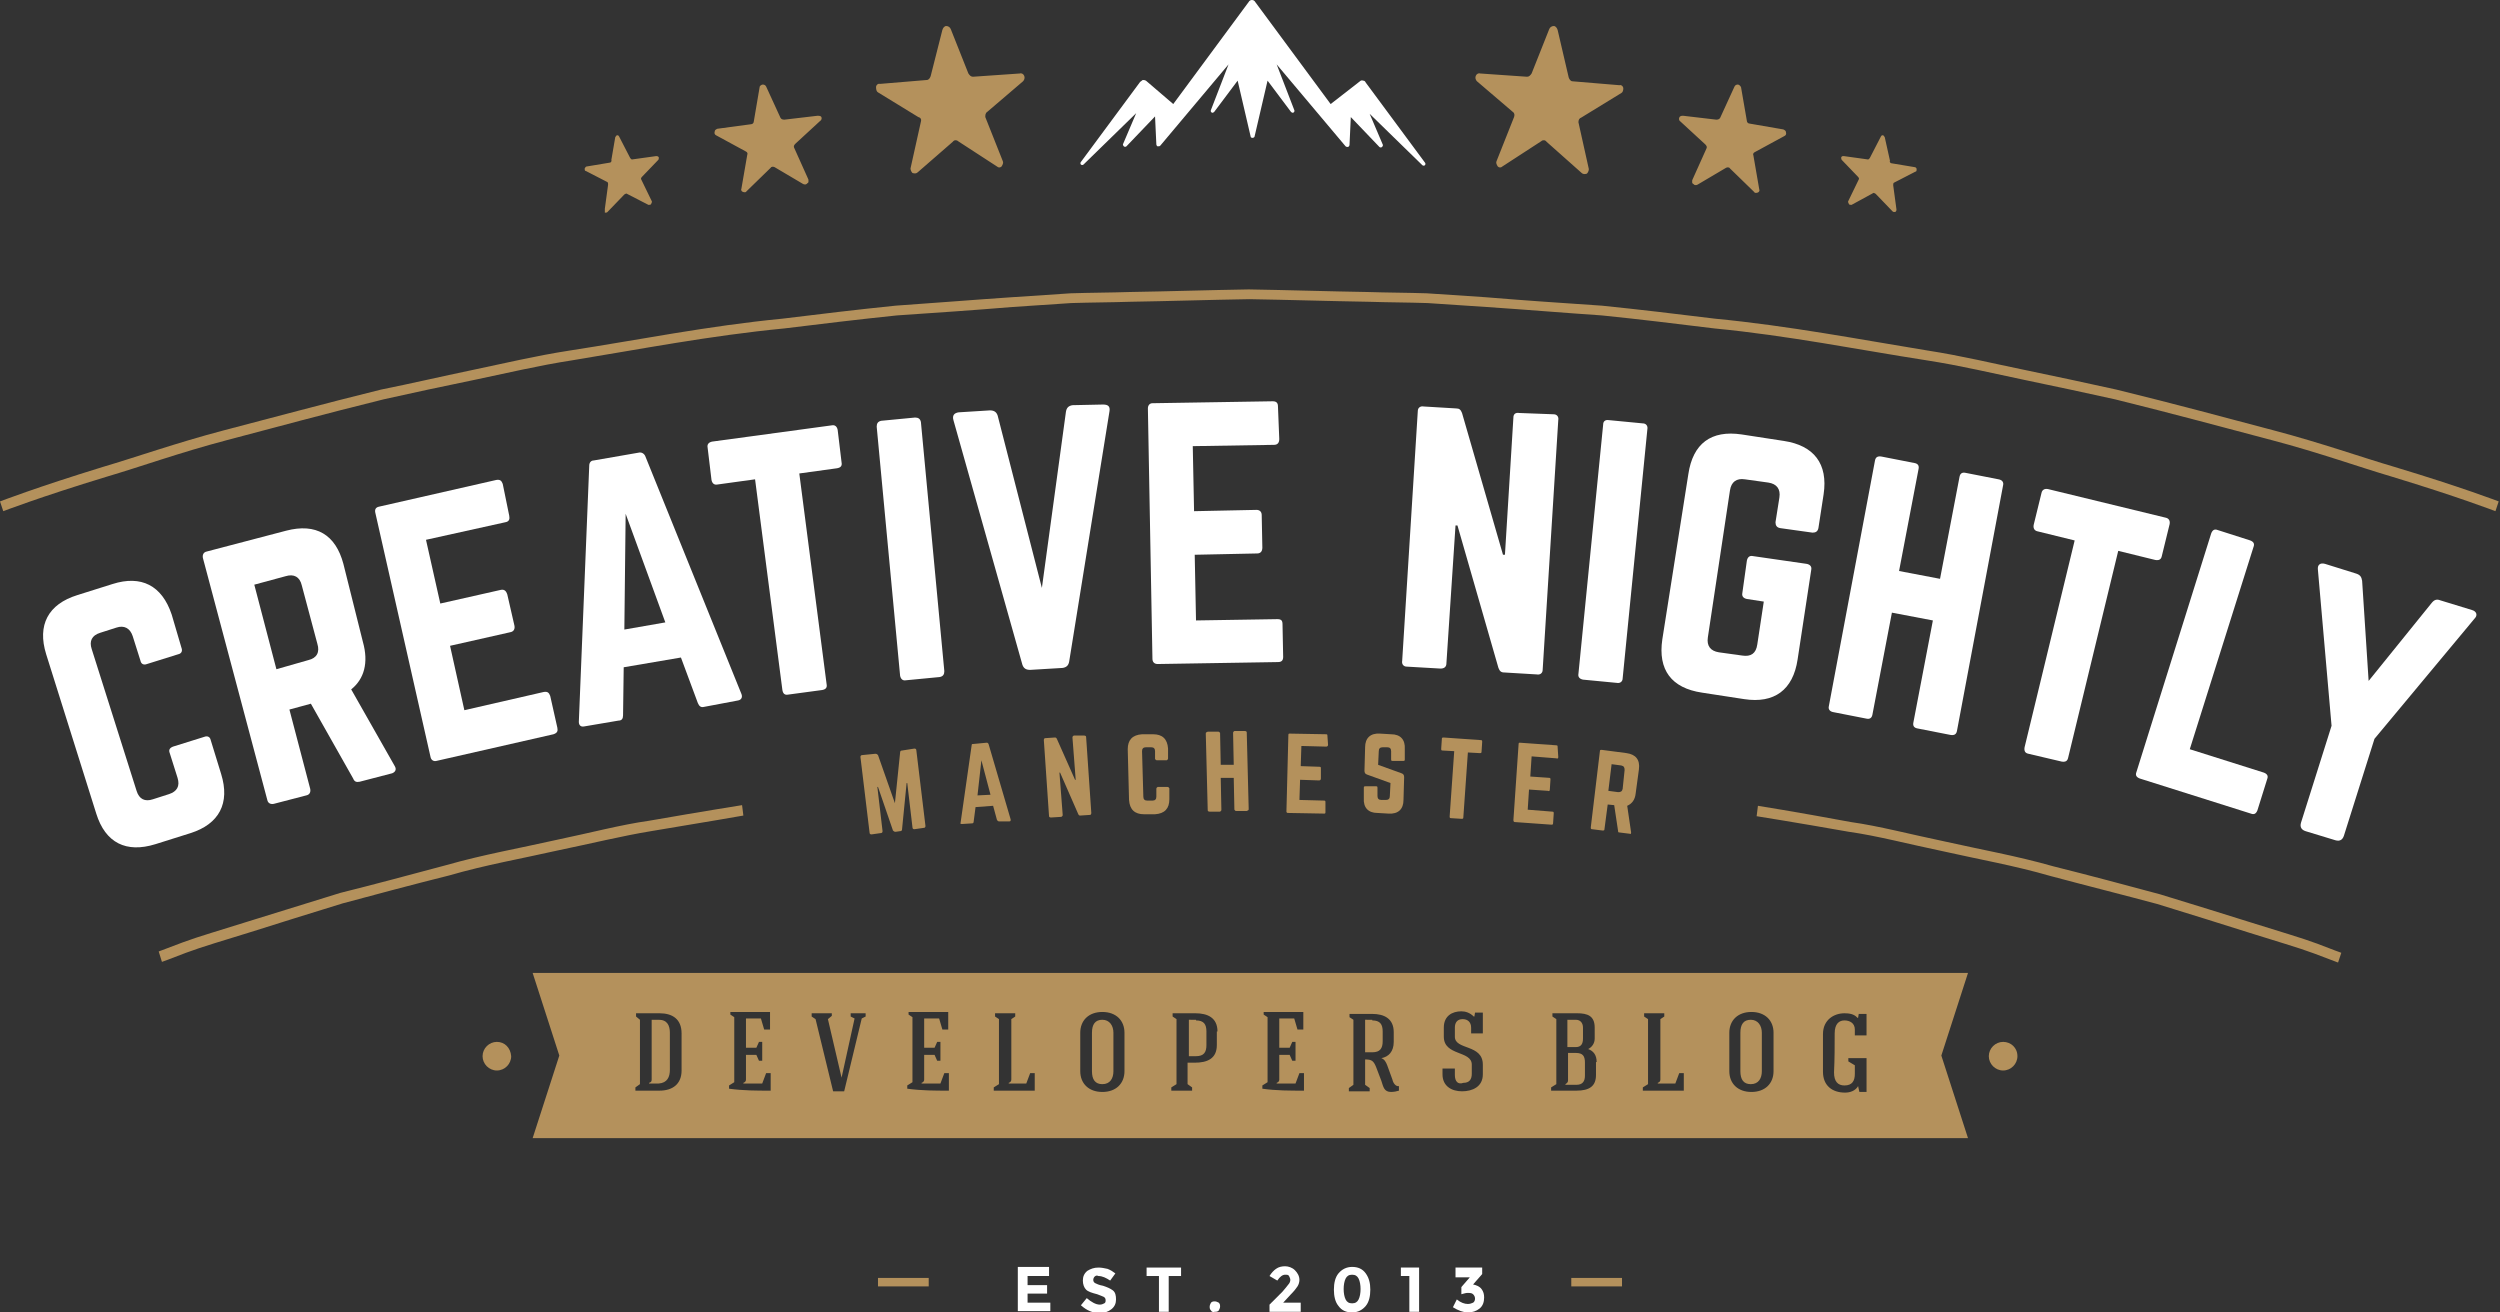 <?xml version="1.0" encoding="utf-8"?>
<!-- Generator: Adobe Illustrator 19.0.0, SVG Export Plug-In . SVG Version: 6.00 Build 0)  -->
<svg version="1.1" id="Layer_1" xmlns="http://www.w3.org/2000/svg" xmlns:xlink="http://www.w3.org/1999/xlink" x="0px" y="0px"
	 viewBox="0 0 384.4 201.8" style="enable-background:new 0 0 384.4 201.8;" xml:space="preserve">
<rect x="0" y="0" width="384.4" height="201.8" fill="#333333" stroke="none"/>
<style type="text/css">
	.st0{fill-rule:evenodd;clip-rule:evenodd;fill:#B4915C;}
	.st1{fill:#B4915C;}
	.st2{fill:#FFFFFF;}
	.st3{fill-rule:evenodd;clip-rule:evenodd;fill:#FFFFFF;}
</style>
<g id="Logo_x5F_02_5_">
	<path id="XMLID_610_" class="st0" d="M116.8,13.4c0-0.2,0.3-0.4,0.5-0.4c0.2,0,0.4,0.1,0.5,0.3l2.2,4.8c0.1,0.2,0.3,0.3,0.6,0.3
		l5.1-0.6c0.2,0,0.5,0,0.6,0.2c0.1,0.2,0,0.5-0.2,0.6l-3.8,3.5c-0.2,0.2-0.3,0.4-0.2,0.6l2.2,4.9c0,0.2,0.1,0.5-0.2,0.6
		c-0.1,0.2-0.4,0.2-0.6,0.1l-4.4-2.6c-0.2-0.1-0.5-0.1-0.6,0.1l-3.7,3.6c-0.1,0.2-0.3,0.2-0.6,0.1c-0.2-0.1-0.3-0.3-0.2-0.5l0.9-5.2
		c0.1-0.2,0-0.4-0.2-0.5l-4.6-2.5c-0.2-0.1-0.3-0.3-0.2-0.6c0-0.2,0.2-0.3,0.4-0.4l5.2-0.7c0.2,0,0.4-0.2,0.4-0.4L116.8,13.4
		L116.8,13.4z M267.7,13.4L267.7,13.4c-0.1-0.2-0.3-0.4-0.5-0.4c-0.2,0-0.4,0.1-0.5,0.3l-2.2,4.8c-0.1,0.2-0.3,0.3-0.6,0.3l-5.1-0.6
		c-0.2,0-0.5,0-0.6,0.3c-0.1,0.2,0,0.5,0.2,0.6l3.8,3.5c0.2,0.2,0.3,0.4,0.2,0.6l-2.2,4.9c0,0.2-0.1,0.5,0.2,0.6
		c0.1,0.2,0.4,0.2,0.6,0.1l4.4-2.6c0.2-0.1,0.5-0.1,0.6,0.1l3.7,3.6c0.1,0.2,0.3,0.2,0.6,0.1c0.2-0.1,0.3-0.3,0.2-0.5l-0.9-5.2
		c-0.1-0.2,0-0.4,0.2-0.5l4.6-2.5c0.2-0.1,0.3-0.3,0.2-0.6c0-0.2-0.2-0.3-0.4-0.4L269,19c-0.2,0-0.4-0.2-0.4-0.4L267.7,13.4
		L267.7,13.4z M239.5,4.6L239.5,4.6c-0.1-0.3-0.3-0.6-0.6-0.6c-0.3,0-0.6,0.2-0.7,0.5l-2.7,6.8c-0.2,0.3-0.4,0.5-0.7,0.5l-7.2-0.5
		c-0.3-0.1-0.6,0.1-0.7,0.4c-0.1,0.3,0,0.6,0.2,0.8l5.5,4.7c0.3,0.2,0.3,0.5,0.2,0.8l-2.7,6.8c-0.1,0.2,0,0.5,0.2,0.8
		c0.2,0.2,0.5,0.2,0.7,0l6-3.9c0.2-0.2,0.6-0.2,0.8,0.1l5.4,4.8c0.2,0.2,0.5,0.2,0.8,0.1c0.2-0.2,0.3-0.5,0.3-0.7l-1.6-7.2
		c0-0.3,0.1-0.6,0.4-0.7l6.2-3.8c0.2-0.1,0.3-0.4,0.3-0.7c0-0.3-0.3-0.6-0.6-0.5l-7.2-0.6c-0.3,0-0.5-0.3-0.6-0.6L239.5,4.6
		L239.5,4.6z M289.8,21.1L289.8,21.1c-0.1-0.2-0.2-0.3-0.3-0.3c-0.1,0-0.2,0-0.3,0.2l-1.7,3.3c-0.1,0.1-0.2,0.3-0.4,0.2l-3.6-0.5
		c-0.2,0-0.3,0-0.4,0.2c0,0.1,0,0.3,0.1,0.4l2.5,2.6c0.1,0.1,0.2,0.3,0.1,0.4l-1.6,3.3c-0.1,0.1,0,0.3,0.1,0.5
		c0.1,0.1,0.2,0.1,0.4,0.1l3.3-1.8c0.1-0.1,0.2,0,0.4,0.1l2.6,2.7c0.1,0.1,0.2,0.1,0.4,0.1c0.2-0.1,0.2-0.3,0.2-0.4l-0.5-3.7
		c0-0.2,0-0.3,0.1-0.4l3.3-1.7c0.2,0,0.2-0.2,0.2-0.4c0-0.2-0.2-0.3-0.3-0.3l-3.6-0.6c-0.1,0-0.3-0.2-0.2-0.4L289.8,21.1L289.8,21.1
		z M144.9,4.6L144.9,4.6c0.1-0.3,0.3-0.6,0.6-0.6c0.3,0,0.6,0.2,0.7,0.5l2.7,6.8c0.2,0.3,0.4,0.5,0.7,0.5l7.2-0.5
		c0.3-0.1,0.6,0.1,0.7,0.4c0.1,0.3,0,0.6-0.2,0.8l-5.5,4.7c-0.3,0.2-0.3,0.5-0.3,0.8l2.7,6.8c0.1,0.2,0,0.5-0.2,0.8
		c-0.2,0.2-0.5,0.2-0.7,0l-6-3.9c-0.2-0.2-0.6-0.2-0.8,0.1l-5.4,4.7c-0.2,0.2-0.5,0.2-0.8,0.1c-0.2-0.2-0.3-0.5-0.3-0.7l1.6-7.2
		c0.1-0.3,0-0.6-0.4-0.7l-6.2-3.8c-0.2-0.1-0.3-0.4-0.3-0.8c0-0.3,0.3-0.6,0.6-0.5l7.2-0.6c0.3,0,0.5-0.3,0.6-0.6L144.9,4.6
		L144.9,4.6z M94.6,21.1L94.6,21.1c0.1-0.2,0.2-0.3,0.3-0.3c0.1,0,0.2,0,0.3,0.2l1.7,3.3c0.1,0.1,0.2,0.3,0.4,0.2l3.6-0.5
		c0.1,0,0.3,0,0.4,0.2c0,0.2,0,0.3-0.1,0.4l-2.5,2.6c-0.1,0.1-0.2,0.3-0.1,0.4l1.6,3.3c0.1,0.1,0,0.3-0.1,0.5
		c-0.1,0.1-0.2,0.1-0.4,0.1l-3.3-1.7c-0.1-0.1-0.2,0-0.4,0.1l-2.6,2.7c-0.1,0.1-0.2,0.1-0.4,0.1C93,32.4,93,32.3,93,32.1l0.5-3.7
		c0-0.2,0-0.3-0.1-0.4l-3.3-1.7c-0.2,0-0.2-0.2-0.2-0.4c0.1-0.2,0.2-0.3,0.3-0.3l3.6-0.6c0.1,0,0.3-0.2,0.2-0.4L94.6,21.1z"/>
	<path id="XMLID_606_" class="st0" d="M308,160.2c-1.2,0-2.2,1-2.2,2.2c0,1.2,1,2.2,2.2,2.2c1.2,0,2.2-1,2.2-2.2
		C310.2,161.1,309.2,160.2,308,160.2L308,160.2z M76.4,160.2c-1.2,0-2.2,1-2.2,2.2c0,1.2,1,2.2,2.2,2.2c1.2,0,2.2-1,2.2-2.2
		C78.5,161.1,77.6,160.2,76.4,160.2z"/>
	<path id="XMLID_603_" class="st0" d="M241.6,196.5h7.8v1.3h-7.8V196.5L241.6,196.5z M135,196.5h7.8v1.3H135V196.5z"/>
	<path id="XMLID_599_" class="st0" d="M0,77.1l0.5,1.5c0,0,5.7-2.2,15.9-5.3c5.1-1.5,11.2-3.7,18.4-5.6c7.2-1.9,15.3-4.1,24.2-6.3
		c4.5-1,9.1-2,14-3c4.8-1,9.8-2.2,15-3c10.4-1.7,21.2-3.8,32.6-4.9c5.7-0.7,11.5-1.4,17.3-2c5.9-0.4,11.8-0.8,17.8-1.3
		c3-0.2,6-0.4,9-0.6c3-0.1,6.1-0.1,9.1-0.2c6.1-0.1,12.2-0.3,18.3-0.4c6.1,0.1,12.2,0.3,18.3,0.4c3,0.1,6.1,0.1,9.1,0.2
		c3,0.2,6,0.4,9,0.6c6,0.4,11.9,0.9,17.8,1.3c5.9,0.6,11.6,1.3,17.3,2c11.4,1.1,22.3,3.3,32.6,4.9c5.2,0.8,10.2,2,15,3
		c4.8,1,9.5,2,14,3c8.9,2.2,17,4.4,24.2,6.3c7.2,1.9,13.3,4.1,18.4,5.6c10.2,3.1,15.9,5.3,15.9,5.3l0.5-1.5c0,0-5.7-2.2-16-5.3
		c-5.1-1.5-11.3-3.7-18.5-5.6c-7.2-1.9-15.3-4.1-24.3-6.3c-4.5-1-9.2-2-14-3c-4.9-1-9.8-2.2-15-3c-10.4-1.7-21.3-3.8-32.7-4.9
		c-5.7-0.7-11.5-1.4-17.4-2c-5.9-0.4-11.9-0.8-17.9-1.3c-3-0.2-6-0.4-9-0.6c-3-0.1-6.1-0.1-9.1-0.2c-6.1-0.1-12.2-0.3-18.3-0.4
		c-6.1,0.1-12.2,0.3-18.3,0.4c-3,0.1-6.1,0.1-9.1,0.2c-3,0.2-6,0.4-9,0.6c-6,0.4-12,0.9-17.9,1.3c-5.9,0.6-11.7,1.3-17.4,2
		c-11.4,1.1-22.3,3.3-32.7,4.9c-5.2,0.8-10.2,2-15,3c-4.8,1-9.5,2.1-14,3c-8.9,2.2-17,4.4-24.3,6.3c-7.2,1.9-13.4,4.1-18.5,5.6
		C5.7,74.9,0,77.1,0,77.1z M270.3,123.9l-0.2,1.6c0,0,5.7,0.9,14.2,2.4c4.3,0.6,9.2,1.9,14.5,3c5.3,1.2,11,2.2,16.5,3.8
		c5.6,1.5,11.2,2.9,16.4,4.3c5.2,1.6,10,3.1,14.1,4.4c4.1,1.3,7.6,2.3,10,3.2c2.4,0.9,3.7,1.4,3.7,1.4l0.5-1.5c0,0-1.4-0.5-3.7-1.4
		c-2.4-0.9-5.9-1.9-10-3.2c-4.1-1.3-9-2.8-14.2-4.4c-5.2-1.4-10.8-2.9-16.4-4.3c-5.6-1.6-11.3-2.6-16.6-3.8
		c-5.3-1.1-10.2-2.4-14.5-3C276,124.8,270.3,123.9,270.3,123.9z M24.9,147.9c0,0,1.4-0.5,3.7-1.4c2.4-0.9,5.8-1.9,10-3.2
		c4.1-1.3,8.9-2.8,14.1-4.4c5.2-1.4,10.8-2.9,16.4-4.3c5.5-1.6,11.2-2.6,16.5-3.8c5.3-1.1,10.2-2.3,14.5-3
		c8.5-1.4,14.2-2.4,14.2-2.4l-0.2-1.6c0,0-5.7,0.9-14.3,2.4c-4.3,0.6-9.2,1.9-14.5,3c-5.3,1.2-11,2.2-16.6,3.8
		c-5.6,1.5-11.2,3-16.4,4.3c-5.2,1.6-10,3.1-14.2,4.4c-4.1,1.3-7.6,2.3-10,3.2c-2.4,0.9-3.7,1.4-3.7,1.4L24.9,147.9z"/>
	<g id="XMLID_16_">
		<path id="XMLID_49_" class="st1" d="M140.6,115.1c0.2,0,0.3,0.1,0.3,0.3l1.4,11.6c0,0.2-0.1,0.3-0.3,0.3l-1.4,0.2
			c-0.2,0-0.3-0.1-0.3-0.3l-0.8-6.8l-0.1,0l-0.7,7.1c0,0.2-0.1,0.3-0.3,0.3l-0.7,0.1c-0.2,0-0.3-0.1-0.4-0.2l-2.3-6.7l-0.1,0
			l0.8,6.8c0,0.2-0.1,0.3-0.3,0.3l-1.4,0.2c-0.2,0-0.3-0.1-0.3-0.3l-1.4-11.6c0-0.2,0.1-0.3,0.3-0.3l2-0.2c0.2,0,0.3,0.1,0.4,0.2
			l2.6,7.4l0.8-7.8c0-0.2,0.1-0.3,0.3-0.3L140.6,115.1z"/>
		<path id="XMLID_51_" class="st1" d="M153.6,126.3c-0.1,0-0.2-0.1-0.3-0.2l-0.6-2.2l-2.7,0.2l-0.3,2.3c0,0.1-0.1,0.2-0.2,0.2
			l-1.6,0.1c-0.2,0-0.3-0.1-0.2-0.2l1.7-11.9c0-0.2,0.1-0.2,0.2-0.2l2.1-0.2c0.1,0,0.2,0,0.3,0.2l3.4,11.6c0,0.2,0,0.3-0.2,0.3
			L153.6,126.3z M150.9,116.9l-0.6,5.4l2-0.1L150.9,116.9z"/>
		<path id="XMLID_54_" class="st1" d="M166.7,113.1c0.2,0,0.3,0.1,0.3,0.2l0.8,11.7c0,0.2-0.1,0.3-0.2,0.3l-1.5,0.1
			c-0.1,0-0.2,0-0.3-0.2l-2.8-6.4l-0.1,0l0.5,6.5c0,0.2-0.1,0.2-0.2,0.3l-1.6,0.1c-0.2,0-0.3-0.1-0.3-0.2l-0.8-11.7
			c0-0.2,0.1-0.3,0.2-0.3l1.5-0.1c0.1,0,0.2,0,0.3,0.2l2.8,6.3l0.1,0l-0.5-6.5c0-0.2,0.1-0.2,0.2-0.3L166.7,113.1z"/>
		<path id="XMLID_56_" class="st1" d="M179.6,116.6c0,0.2-0.1,0.2-0.2,0.3l-1.5,0c-0.2,0-0.2-0.1-0.3-0.2l0-1.2
			c0-0.4-0.2-0.6-0.6-0.6l-0.8,0c-0.4,0-0.6,0.2-0.6,0.6l0.2,7c0,0.4,0.2,0.6,0.6,0.6l0.8,0c0.4,0,0.6-0.2,0.6-0.6l0-1.2
			c0-0.2,0.1-0.2,0.2-0.3l1.5,0c0.2,0,0.2,0.1,0.3,0.2l0,1.7c0,1.4-0.7,2.2-2.2,2.3l-1.7,0c-1.4,0-2.2-0.7-2.3-2.2l-0.2-7.8
			c0-1.4,0.7-2.2,2.2-2.3l1.7,0c1.4,0,2.2,0.7,2.3,2.2L179.6,116.6z"/>
		<path id="XMLID_58_" class="st1" d="M189.6,112.7c0-0.2,0.1-0.2,0.2-0.3l1.6,0c0.2,0,0.3,0.1,0.3,0.2l0.3,11.8
			c0,0.2-0.1,0.2-0.3,0.3l-1.6,0c-0.2,0-0.2-0.1-0.3-0.2l-0.1-4.9l-2,0l0.1,4.9c0,0.2-0.1,0.2-0.2,0.3l-1.6,0
			c-0.2,0-0.3-0.1-0.3-0.2l-0.3-11.8c0-0.2,0.1-0.2,0.3-0.3l1.6,0c0.2,0,0.2,0.1,0.3,0.2l0.1,4.9l2,0L189.6,112.7z"/>
		<path id="XMLID_60_" class="st1" d="M204.2,114.5c0,0.2-0.1,0.3-0.3,0.3l-3.8-0.1l-0.1,3.1l2.9,0.1c0.2,0,0.2,0.1,0.2,0.3l0,1.5
			c0,0.2-0.1,0.3-0.3,0.3l-2.9-0.1l-0.1,3.1l3.8,0.1c0.2,0,0.2,0.1,0.2,0.3l0,1.5c0,0.2-0.1,0.2-0.2,0.2l-5.6-0.1
			c-0.1,0-0.2-0.1-0.2-0.2l0.3-11.8c0-0.2,0.1-0.2,0.2-0.2l5.6,0.1c0.2,0,0.2,0.1,0.2,0.2L204.2,114.5z"/>
		<path id="XMLID_63_" class="st1" d="M213.9,112.9c1.4,0,2.2,0.8,2.1,2.3l0,1.6c0,0.2-0.1,0.2-0.3,0.2l-1.6,0
			c-0.2,0-0.2-0.1-0.2-0.3l0-1.2c0-0.4-0.2-0.6-0.6-0.6l-0.7,0c-0.4,0-0.6,0.2-0.6,0.6l-0.1,2.1l3.6,1.3c0.3,0.1,0.4,0.3,0.4,0.6
			l-0.1,3.5c0,1.4-0.8,2.2-2.3,2.1l-1.7-0.1c-1.4,0-2.2-0.8-2.1-2.3l0-1.6c0-0.2,0.1-0.2,0.3-0.2l1.6,0c0.2,0,0.2,0.1,0.2,0.3l0,1.2
			c0,0.4,0.2,0.6,0.6,0.6l0.7,0c0.4,0,0.6-0.2,0.6-0.6l0.1-2l-3.6-1.3c-0.3-0.1-0.4-0.3-0.4-0.6l0.1-3.6c0-1.4,0.8-2.2,2.3-2.1
			L213.9,112.9z"/>
		<path id="XMLID_65_" class="st1" d="M227.7,113.8c0.2,0,0.2,0.1,0.2,0.3l-0.1,1.5c0,0.2-0.1,0.2-0.3,0.2l-1.8-0.1l-0.7,10
			c0,0.2-0.1,0.2-0.3,0.2l-1.6-0.1c-0.2,0-0.2-0.1-0.2-0.3l0.7-10l-1.8-0.1c-0.2,0-0.2-0.1-0.2-0.3l0.1-1.5c0-0.2,0.1-0.2,0.3-0.2
			L227.7,113.8z"/>
		<path id="XMLID_67_" class="st1" d="M239.6,116.4c0,0.2-0.1,0.3-0.3,0.2l-3.8-0.3l-0.2,3.1l2.9,0.2c0.2,0,0.2,0.1,0.2,0.3
			l-0.1,1.5c0,0.2-0.1,0.3-0.3,0.2l-2.9-0.2l-0.2,3.1l3.8,0.3c0.2,0,0.2,0.1,0.2,0.3l-0.1,1.5c0,0.2-0.1,0.2-0.3,0.2l-5.6-0.4
			c-0.1,0-0.2-0.1-0.2-0.3l0.8-11.7c0-0.2,0.1-0.2,0.2-0.2l5.6,0.4c0.2,0,0.2,0.1,0.2,0.3L239.6,116.4z"/>
		<path id="XMLID_69_" class="st1" d="M251.5,122c-0.1,1-0.6,1.6-1.3,1.9l0.6,4.1c0,0.2-0.1,0.3-0.2,0.2l-1.6-0.2
			c-0.2,0-0.2-0.1-0.2-0.2l-0.6-4l-1-0.1l-0.5,3.8c0,0.2-0.1,0.2-0.3,0.2l-1.6-0.2c-0.2,0-0.2-0.1-0.2-0.3l1.4-11.7
			c0-0.2,0.1-0.2,0.3-0.2l3.8,0.5c1.4,0.2,2.1,1,1.9,2.5L251.5,122z M248.8,121.8c0.4,0,0.6-0.1,0.7-0.5l0.3-2.9
			c0-0.4-0.1-0.6-0.5-0.7l-1.5-0.2l-0.5,4.1L248.8,121.8z"/>
	</g>
	<path id="XMLID_596_" class="st0" d="M93.3,149.6h197.9h11.4l-4.1,12.7l4.1,12.7h-11.4H93.3H81.9l4.1-12.7l-4.1-12.7H93.3z
		 M97.8,155.8v0.5l0.6,0.5v9.9l-0.7,0.5v0.5h3.7c2,0,3.4-1,3.4-3.1v-5.7c0-2.2-1.4-3.1-3.4-3.1H97.8z M101.3,156.8
		c1.3,0,1.7,0.9,1.7,2v5.7c0,1.1-0.4,2-1.7,2.1h-1.5l0-0.1c0.3-0.1,0.4-0.2,0.4-0.5v-9.2H101.3z M118.5,167.7v-2.7h-0.7l-0.6,1.6
		c-1,0-1.9,0-2.9,0v-0.1c0.3-0.1,0.4-0.3,0.4-0.5c0-1.3,0-2.5,0-3.8h1.6l0.4,0.9h0.5c0-0.8,0-2,0-2.9h-0.5l-0.4,0.9h-1.6
		c0-1.5,0-3,0-4.5h2.3l0.5,1.7h0.9v-2.7c-2.1,0-4,0-6.1,0v0.4l0.6,0.4c0,3.3,0,6.7,0,10l-0.8,0.5v0.5
		C114.3,167.7,116.4,167.7,118.5,167.7z M129.4,165.7l-2.1-9l0.6-0.5v-0.4h-3.1v0.5l0.6,0.4l2.7,11.1h1.7l2.7-11.2l0.6-0.3v-0.5
		h-2.3v0.5l0.6,0.3L129.4,165.7L129.4,165.7z M145.9,167.7v-2.7h-0.7l-0.6,1.6c-1,0-1.9,0-2.9,0v-0.1c0.3-0.1,0.4-0.3,0.4-0.5
		c0-1.3,0-2.5,0-3.8h1.6l0.4,0.9h0.5c0-0.8,0-2,0-2.9h-0.5l-0.4,0.9h-1.6c0-1.5,0-3,0-4.5h2.3l0.5,1.7h0.9v-2.7c-2.1,0-4,0-6.1,0
		v0.4l0.6,0.4c0,3.3,0,6.7,0,10l-0.8,0.5v0.5C141.7,167.7,143.8,167.7,145.9,167.7z M159.1,167.7v-2.7h-0.7l-0.6,1.6
		c-1,0-1.8,0-2.7,0v-0.1c0.3-0.1,0.4-0.3,0.4-0.5c0-3.1,0-6.2,0-9.3l0.6-0.4v-0.5H153v0.5l0.6,0.4c0,3.3,0,6.7,0,10l-0.8,0.5v0.5
		C155,167.7,157,167.7,159.1,167.7z M172.9,158.8c0-1.9-1.3-3.2-3.4-3.2c-2.1,0-3.4,1.3-3.4,3.2v5.9c0,1.9,1.3,3.2,3.4,3.2
		c2.1,0,3.4-1.3,3.4-3.2V158.8z M167.9,158.8c0-1.3,0.5-2,1.6-2c1.1,0,1.7,0.9,1.7,2v5.9c0,1.1-0.5,2-1.7,2c-1.1,0-1.6-0.7-1.6-2
		V158.8z M187.2,158.6c0-2.1-1.5-2.8-3.4-2.8h-3.5v0.5l0.6,0.4c0,3.3,0,6.7,0,10l-0.8,0.5v0.5c1,0,2.3,0,3.2,0v-0.5l-0.7-0.5
		c0-1.1,0-2.2,0-3.3h1.1c1.9,0,3.4-0.6,3.4-2.7V158.6z M183.9,156.9c1.2,0,1.6,0.6,1.6,1.7v2.1c0,1.1-0.4,1.7-1.6,1.7h-1.1
		c0-1.8,0-3.7,0-5.6H183.9z M200.5,167.7v-2.7h-0.7l-0.6,1.6c-1,0-1.9,0-2.9,0v-0.1c0.3-0.1,0.4-0.3,0.4-0.5c0-1.3,0-2.5,0-3.8h1.6
		l0.4,0.9h0.5c0-0.8,0-2,0-2.9h-0.5l-0.4,0.9h-1.6c0-1.5,0-3,0-4.5h2.3l0.5,1.7h0.9v-2.7c-2.1,0-4,0-6.1,0v0.4l0.6,0.4
		c0,3.3,0,6.7,0,10l-0.8,0.5v0.5C196.2,167.7,198.4,167.7,200.5,167.7z M212.4,166.2c0.3,0.9,0.4,1.7,1.5,1.7c0.4,0,0.9-0.1,1.2-0.2
		v-0.7c-0.5,0.1-0.9-0.5-1-1l-0.8-2.2c-0.2-0.5-0.4-0.9-0.9-1.1c1.1-0.2,1.9-1,1.9-2.5v-1.5c0-2.1-1.5-2.8-3.3-2.8h-3.5v0.5l0.6,0.4
		c0,3.3,0,6.7,0,10l-0.7,0.5v0.5c1,0,2.2,0,3.2,0v-0.5l-0.7-0.5c0-1.1,0-2.8,0-3.9c1,0,1.3,0.2,1.7,1.2L212.4,166.2z M211,156.9
		c1.2,0,1.6,0.6,1.6,1.7v1.5c0,1.1-0.4,1.7-1.6,1.7h-1.1c0-1.9,0-3.1,0-5H211z M223.7,165.3v-1h-1.9v0.9c0,1.8,1.4,2.6,3,2.6
		c1.6,0,3.2-0.7,3.2-2.6v-1.5c0-3.2-4.3-2.2-4.3-4.3v-1.4c0-0.8,0.4-1.3,1.2-1.3c0.8,0,1.3,0.5,1.3,1.3v0.9h1.8c0-1.1,0-2.1,0-3.2
		h-1.2l-0.1,0.6h-0.1c-0.6-0.6-1.3-0.8-1.9-0.8c-1.4,0-2.7,0.7-2.7,2.5v1.4c0,3,4.3,2.1,4.3,4.3v1.4c0,0.9-0.4,1.4-1.3,1.4
		C224.2,166.8,223.7,166.3,223.7,165.3z M245.5,163.3c0-1.1-0.5-1.7-1.3-2c0.6-0.3,1-0.9,1-1.6V158c0-1.8-1.1-2.2-2.7-2.2h-3.8v0.5
		l0.6,0.4c0,3.3,0,6.7,0,10l-0.8,0.5v0.5h3.9c2,0,3-0.7,3-2.4V163.3z M240.7,166.7L240.7,166.7c0.3-0.2,0.4-0.3,0.4-0.6
		c0-1.3,0-2.9,0-4.2h1.2c1.1,0,1.4,0.5,1.4,1.5v2c0,0.9-0.4,1.4-1.3,1.4H240.7z M242.3,161c-0.5,0-0.8,0-1.3,0c0-1.5,0-2.7,0-4.2
		h1.3c0.7,0,1.1,0.5,1.1,1.2v1.7C243.4,160.5,243.1,161,242.3,161z M258.9,167.7v-2.7h-0.7l-0.6,1.6c-1,0-1.8,0-2.7,0v-0.1
		c0.3-0.1,0.4-0.3,0.4-0.5c0-3.1,0-6.2,0-9.3l0.6-0.4v-0.5h-3.1v0.5l0.6,0.4c0,3.3,0,6.7,0,10l-0.8,0.5v0.5
		C254.8,167.7,256.7,167.7,258.9,167.7z M272.7,158.8c0-1.9-1.3-3.2-3.4-3.2c-2.1,0-3.4,1.3-3.4,3.2v5.9c0,1.9,1.3,3.2,3.4,3.2
		c2.1,0,3.4-1.3,3.4-3.2V158.8z M267.6,158.8c0-1.3,0.5-2,1.6-2c1.1,0,1.7,0.9,1.7,2v5.9c0,1.1-0.5,2-1.7,2c-1.1,0-1.6-0.7-1.6-2
		V158.8z M282.1,158.9c0-1.5,0.7-2,1.5-2c0.8,0,1.6,0.4,1.6,1.4v0.9h1.8v-3.3h-1.2l-0.1,0.6h-0.1c-0.5-0.6-1.3-0.7-2-0.7
		c-1.6,0-3.3,1-3.3,3.2c0,1.9,0,3.9,0,5.8c0,2.1,1.4,3.2,3.4,3.2c0.8,0,1.6-0.3,2-1l0.2,0.9h1.1c0-1.7,0-3.5,0-5.2h-2.8v0.5l1,0.6
		v1.3c0,1.1-0.4,1.8-1.6,1.8c-1,0-1.6-0.6-1.6-2C282.1,162.8,282.1,160.8,282.1,158.9z"/>
	<g id="XMLID_61_">
		<path id="XMLID_72_" class="st2" d="M161.3,194.9v1.3H158v1.4h3v1.3h-3v1.4h3.5v1.3h-5v-6.8H161.3z"/>
		<path id="XMLID_74_" class="st2" d="M168.3,196.3c-0.1,0.1-0.2,0.3-0.2,0.5c0,0.2,0.1,0.4,0.3,0.5c0.2,0.1,0.6,0.3,1.2,0.4
			c0.6,0.2,1.1,0.4,1.5,0.7c0.4,0.3,0.5,0.8,0.5,1.4s-0.2,1.1-0.7,1.5c-0.5,0.4-1.1,0.6-1.8,0.6c-1.1,0-2-0.4-2.9-1.2l0.9-1.1
			c0.7,0.6,1.4,1,2,1c0.3,0,0.5-0.1,0.7-0.2c0.2-0.1,0.2-0.3,0.2-0.5c0-0.2-0.1-0.4-0.3-0.5s-0.5-0.2-1-0.4
			c-0.8-0.2-1.4-0.4-1.7-0.7s-0.5-0.8-0.5-1.4c0-0.6,0.2-1.1,0.7-1.5c0.5-0.3,1-0.5,1.7-0.5c0.5,0,0.9,0.1,1.4,0.2
			c0.5,0.2,0.8,0.4,1.2,0.7l-0.8,1.1c-0.6-0.4-1.2-0.7-1.8-0.7C168.7,196.1,168.5,196.1,168.3,196.3z"/>
		<path id="XMLID_76_" class="st2" d="M179.7,196.2v5.5h-1.5v-5.5h-1.9v-1.3h5.3v1.3H179.7z"/>
		<path id="XMLID_78_" class="st2" d="M186.2,201.5c-0.2-0.2-0.2-0.4-0.2-0.6c0-0.2,0.1-0.4,0.2-0.6c0.2-0.2,0.4-0.2,0.6-0.2
			c0.2,0,0.4,0.1,0.6,0.2c0.2,0.2,0.2,0.4,0.2,0.6c0,0.2-0.1,0.4-0.2,0.6c-0.2,0.2-0.4,0.2-0.6,0.2
			C186.5,201.8,186.3,201.7,186.2,201.5z"/>
		<path id="XMLID_80_" class="st2" d="M198.1,197.5c0.2-0.2,0.3-0.5,0.3-0.7c0-0.2-0.1-0.4-0.2-0.6c-0.1-0.2-0.3-0.2-0.6-0.2
			c-0.4,0-0.8,0.3-1.2,0.9l-1.2-0.7c0.3-0.5,0.7-0.9,1-1.1c0.4-0.3,0.9-0.4,1.4-0.4s1.1,0.2,1.5,0.6s0.7,0.9,0.7,1.5
			c0,0.3-0.1,0.7-0.3,1c-0.2,0.3-0.5,0.7-1,1.2l-1.2,1.3h2.7v1.4h-4.8v-1.1l2-2C197.6,198.1,197.9,197.8,198.1,197.5z"/>
		<path id="XMLID_82_" class="st2" d="M207.9,201.8c-0.9,0-1.6-0.3-2.1-1c-0.5-0.6-0.7-1.5-0.7-2.5s0.2-1.9,0.7-2.5
			c0.5-0.6,1.2-1,2.1-1s1.6,0.3,2.1,1s0.7,1.5,0.7,2.5s-0.2,1.9-0.7,2.5S208.8,201.8,207.9,201.8z M206.9,196.6
			c-0.2,0.4-0.3,1-0.3,1.6s0.1,1.2,0.3,1.6c0.2,0.4,0.5,0.6,1,0.6c0.5,0,0.8-0.2,1-0.6c0.2-0.4,0.3-1,0.3-1.6s-0.1-1.2-0.3-1.6
			s-0.5-0.6-1-0.6C207.4,196,207.1,196.2,206.9,196.6z"/>
		<path id="XMLID_85_" class="st2" d="M215.5,194.9h2.7v6.8h-1.5v-5.5h-1.3V194.9z"/>
		<path id="XMLID_87_" class="st2" d="M223.8,196.2v-1.3h4.1v1l-1.4,1.6c0.5,0.1,1,0.3,1.3,0.7c0.3,0.4,0.4,0.8,0.4,1.3
			c0,0.7-0.2,1.3-0.7,1.7s-1.1,0.6-1.8,0.6c-0.7,0-1.5-0.3-2.3-0.8l0.6-1.2c0.6,0.5,1.2,0.7,1.7,0.7c0.3,0,0.6-0.1,0.8-0.2
			c0.2-0.1,0.3-0.4,0.3-0.6c0-0.3-0.1-0.5-0.3-0.7c-0.2-0.2-0.5-0.2-0.9-0.2c-0.2,0-0.5,0.1-0.9,0.2v-1.1l1.3-1.5H223.8z"/>
	</g>
	<g id="XMLID_14_">
		<path id="XMLID_15_" class="st2" d="M27.9,99.6c0.2,0.5,0,0.9-0.5,1l-4.8,1.5c-0.5,0.2-0.9,0-1-0.5l-1.2-3.8
			c-0.4-1.2-1.3-1.7-2.5-1.3l-2.5,0.8c-1.3,0.4-1.7,1.3-1.3,2.5l6.9,21.8c0.4,1.3,1.3,1.7,2.5,1.3l2.5-0.8c1.2-0.4,1.7-1.2,1.3-2.5
			l-1.2-3.8c-0.2-0.5,0-0.8,0.5-1l4.8-1.5c0.5-0.2,0.9,0,1,0.5l1.6,5.2c1.4,4.5-0.3,7.7-4.7,9.1l-5.4,1.7c-4.5,1.4-7.7-0.2-9.1-4.7
			l-7.7-24.5c-1.4-4.5,0.3-7.7,4.8-9.1l5.4-1.7c4.4-1.4,7.6,0.2,9.1,4.7L27.9,99.6z"/>
		<path id="XMLID_18_" class="st2" d="M55.8,98.7c0.9,3.2,0.2,5.7-1.8,7.3l6.7,11.8c0.3,0.5,0.1,0.9-0.4,1.1l-5,1.3
			c-0.5,0.1-0.8,0-1-0.5l-6.5-11.5l-3.3,0.9l3.2,12.2c0.1,0.5-0.1,0.9-0.6,1l-5,1.3c-0.5,0.1-0.9-0.1-1-0.6l-9.9-37.2
			c-0.1-0.5,0.1-0.9,0.6-1l12.2-3.2c4.6-1.2,7.6,0.6,8.8,5.1L55.8,98.7z M47.4,101.5c1.3-0.3,1.8-1.2,1.4-2.5L46.4,90
			c-0.3-1.3-1.2-1.8-2.5-1.4l-4.8,1.3l3.4,13L47.4,101.5z"/>
		<path id="XMLID_22_" class="st2" d="M78.3,79.3c0.1,0.5,0,0.9-0.6,1L65.5,83l2.2,9.8l9.3-2.1c0.5-0.1,0.8,0.1,1,0.7l1.1,4.8
			c0.1,0.5-0.1,0.9-0.6,1l-9.3,2.1l2.2,9.9l12.2-2.8c0.6-0.1,0.8,0.1,1,0.6l1.1,4.9c0.1,0.5,0,0.8-0.6,1l-18,4.1
			c-0.4,0.1-0.8-0.1-0.9-0.6l-8.5-37.6c-0.1-0.5,0.1-0.8,0.6-0.9l18-4.1c0.6-0.1,0.8,0.1,1,0.6L78.3,79.3z"/>
		<path id="XMLID_24_" class="st2" d="M108.2,108.7c-0.4,0.1-0.7-0.1-0.9-0.6l-2.6-7l-8.8,1.5l-0.1,7.4c0,0.5-0.2,0.8-0.7,0.8
			l-5.3,0.9c-0.5,0.1-0.8-0.2-0.8-0.7l1.6-39.4c0-0.5,0.3-0.8,0.7-0.8l6.9-1.2c0.4-0.1,0.8,0.1,1,0.5l14.8,36.6c0.2,0.5,0,0.9-0.5,1
			L108.2,108.7z M96.2,79L96,96.8l6.3-1.1L96.2,79z"/>
		<path id="XMLID_27_" class="st2" d="M127.9,65.4c0.5-0.1,0.8,0.2,0.9,0.7l0.6,5c0.1,0.5-0.1,0.8-0.7,0.9l-5.8,0.8l4.2,32.4
			c0.1,0.5-0.1,0.8-0.7,0.9l-5.2,0.7c-0.5,0.1-0.8-0.1-0.9-0.7l-4.2-32.4l-5.8,0.8c-0.5,0.1-0.8-0.2-0.9-0.7l-0.6-5
			c-0.1-0.5,0.2-0.8,0.7-0.9L127.9,65.4z"/>
		<path id="XMLID_29_" class="st2" d="M140.7,64.2c0.5,0,0.8,0.2,0.9,0.7l3.6,38.3c0,0.5-0.2,0.8-0.7,0.9l-5.2,0.5
			c-0.5,0.1-0.8-0.2-0.9-0.7l-3.6-38.3c0-0.5,0.2-0.8,0.7-0.9L140.7,64.2z"/>
		<path id="XMLID_31_" class="st2" d="M169.6,62.2c0.8,0,1.1,0.3,1,1l-6.2,38.5c-0.1,0.6-0.4,0.9-1,1l-5,0.3c-0.6,0-1-0.2-1.2-0.8
			l-10.6-37.6c-0.2-0.7,0.1-1.1,0.8-1.2l4.8-0.3c0.6,0,1,0.2,1.2,0.8l6.8,26.5l3.7-27.1c0.1-0.6,0.4-0.9,1-1L169.6,62.2z"/>
		<path id="XMLID_33_" class="st2" d="M196.7,67.5c0,0.5-0.2,0.9-0.8,0.9l-12.5,0.2l0.2,10l9.6-0.2c0.5,0,0.8,0.3,0.8,0.8l0.1,5
			c0,0.6-0.3,0.9-0.8,0.9l-9.6,0.2l0.2,10.1l12.5-0.2c0.6,0,0.8,0.2,0.8,0.8l0.1,5c0,0.5-0.2,0.8-0.8,0.8l-18.5,0.3
			c-0.5,0-0.8-0.3-0.8-0.8l-0.7-38.5c0-0.5,0.3-0.8,0.7-0.8l18.5-0.3c0.6,0,0.8,0.3,0.8,0.8L196.7,67.5z"/>
		<path id="XMLID_35_" class="st2" d="M238.9,63.7c0.5,0,0.8,0.4,0.7,0.9l-2.4,38.4c0,0.5-0.4,0.8-0.9,0.7l-5-0.3
			c-0.5,0-0.7-0.2-0.9-0.7l-6.3-21.9l-0.3,0l-1.4,21.2c0,0.5-0.3,0.8-0.9,0.8l-5.2-0.3c-0.5,0-0.8-0.4-0.7-0.9l2.4-38.4
			c0-0.5,0.4-0.8,0.9-0.7l5,0.3c0.5,0,0.7,0.2,0.9,0.7l6.3,21.8l0.3,0l1.3-21.1c0-0.5,0.3-0.8,0.9-0.7L238.9,63.7z"/>
		<path id="XMLID_37_" class="st2" d="M252.6,65.1c0.5,0,0.8,0.4,0.7,0.9l-3.8,38.3c0,0.5-0.4,0.8-0.9,0.7l-5.2-0.5
			c-0.5-0.1-0.8-0.4-0.7-0.9l3.8-38.3c0-0.5,0.3-0.8,0.9-0.7L252.6,65.1z"/>
		<path id="XMLID_39_" class="st2" d="M259.6,72.9c0.7-4.7,3.5-6.8,8.2-6.1l6.5,1c4.6,0.7,6.8,3.5,6.1,8.2l-0.8,5.2
			c-0.1,0.5-0.4,0.7-0.9,0.7l-5-0.7c-0.5-0.1-0.7-0.4-0.7-0.9l0.6-3.8c0.2-1.3-0.4-2.1-1.7-2.3l-3.6-0.5c-1.3-0.2-2.1,0.4-2.3,1.7
			l-3.4,22.6c-0.2,1.3,0.4,2.1,1.7,2.3l3.6,0.5c1.3,0.2,2.1-0.3,2.3-1.7l1-6.6l-2.6-0.4c-0.5-0.1-0.8-0.4-0.7-0.9l0.7-5
			c0.1-0.5,0.4-0.8,0.9-0.7l8.3,1.2c0.5,0.1,0.8,0.4,0.7,0.9l-2.1,13.8c-0.7,4.7-3.6,6.8-8.2,6.1l-6.5-1c-4.7-0.7-6.8-3.5-6.1-8.2
			L259.6,72.9z"/>
		<path id="XMLID_41_" class="st2" d="M301.3,73.3c0.1-0.5,0.4-0.7,0.9-0.6l5.1,1c0.6,0.1,0.8,0.5,0.7,0.9l-7.1,37.8
			c-0.1,0.5-0.4,0.7-1,0.6l-5.1-1c-0.5-0.1-0.7-0.4-0.6-0.9l3-15.7l-6.3-1.2l-3,15.7c-0.1,0.5-0.4,0.7-0.9,0.6l-5.1-1
			c-0.6-0.1-0.8-0.5-0.7-0.9l7.1-37.8c0.1-0.5,0.4-0.7,1-0.6l5.1,1c0.5,0.1,0.7,0.4,0.6,0.9l-3,15.7l6.3,1.2L301.3,73.3z"/>
		<path id="XMLID_43_" class="st2" d="M333,79.6c0.5,0.1,0.7,0.5,0.6,1l-1.2,4.9c-0.1,0.5-0.4,0.7-1,0.6l-5.7-1.4l-7.7,31.8
			c-0.1,0.5-0.4,0.7-1,0.6l-5.1-1.2c-0.5-0.1-0.7-0.4-0.6-1l7.7-31.8l-5.7-1.4c-0.5-0.1-0.7-0.5-0.6-1l1.2-4.9
			c0.1-0.5,0.5-0.7,1-0.6L333,79.6z"/>
		<path id="XMLID_45_" class="st2" d="M336.7,115.2l11.4,3.6c0.5,0.2,0.7,0.5,0.5,1l-1.5,4.8c-0.2,0.5-0.5,0.7-1,0.5l-17.1-5.4
			c-0.5-0.2-0.7-0.5-0.5-1L340,82c0.2-0.5,0.5-0.7,1-0.5l5,1.6c0.5,0.2,0.7,0.5,0.5,1L336.7,115.2z"/>
		<path id="XMLID_47_" class="st2" d="M380.1,93.8c0.7,0.2,0.9,0.8,0.4,1.3l-15.4,18.5l-4.7,14.9c-0.2,0.6-0.6,0.9-1.3,0.7l-4.6-1.4
			c-0.6-0.2-0.9-0.6-0.7-1.3l4.7-14.9l-2.1-24c-0.1-0.8,0.4-1.1,1.1-0.9l4.8,1.5c0.6,0.2,0.8,0.5,0.9,1.1l1,15.4l9.7-12
			c0.4-0.5,0.8-0.6,1.3-0.4L380.1,93.8z"/>
	</g>
	<path id="XMLID_591_" class="st3" d="M180.4,16L192,0.3c0.1-0.2,0.3-0.3,0.5-0.3c0.2,0,0.4,0.1,0.5,0.3L204.6,16l4.5-3.5
		c0.1-0.1,0.3-0.2,0.5-0.1c0.2,0,0.3,0.1,0.4,0.3l9.1,12.3c0.1,0.1,0.1,0.3,0,0.4c-0.1,0.1-0.3,0.1-0.4,0l-8.1-7.9l2,4.7
		c0.1,0.1,0,0.3-0.1,0.4c-0.1,0.1-0.3,0.1-0.4,0l-4.4-4.6l-0.2,4.3c0,0.1-0.1,0.2-0.2,0.3c-0.1,0-0.3,0-0.4-0.1L196.3,9.9l2.7,7
		c0.1,0.2,0,0.3-0.1,0.4c-0.1,0.1-0.3,0-0.4-0.1l-3.6-4.8l-2,8.6c0,0.1-0.2,0.2-0.3,0.2c-0.2,0-0.3-0.1-0.3-0.2l-2-8.6l-3.6,4.8
		c-0.1,0.1-0.3,0.2-0.4,0.1c-0.1-0.1-0.2-0.2-0.1-0.4l2.7-7l-10.5,12.5c-0.1,0.1-0.2,0.1-0.4,0.1c-0.1,0-0.2-0.2-0.2-0.3l-0.2-4.3
		l-4.4,4.6c-0.1,0.1-0.3,0.1-0.4,0c-0.1-0.1-0.2-0.3-0.1-0.4l2-4.7l-8.1,7.9c-0.1,0.1-0.3,0.1-0.4,0c-0.1-0.1-0.1-0.3,0-0.4
		l9.1-12.3c0.1-0.1,0.3-0.2,0.4-0.3c0.2,0,0.3,0,0.5,0.1L180.4,16z"/>
</g>
</svg>
